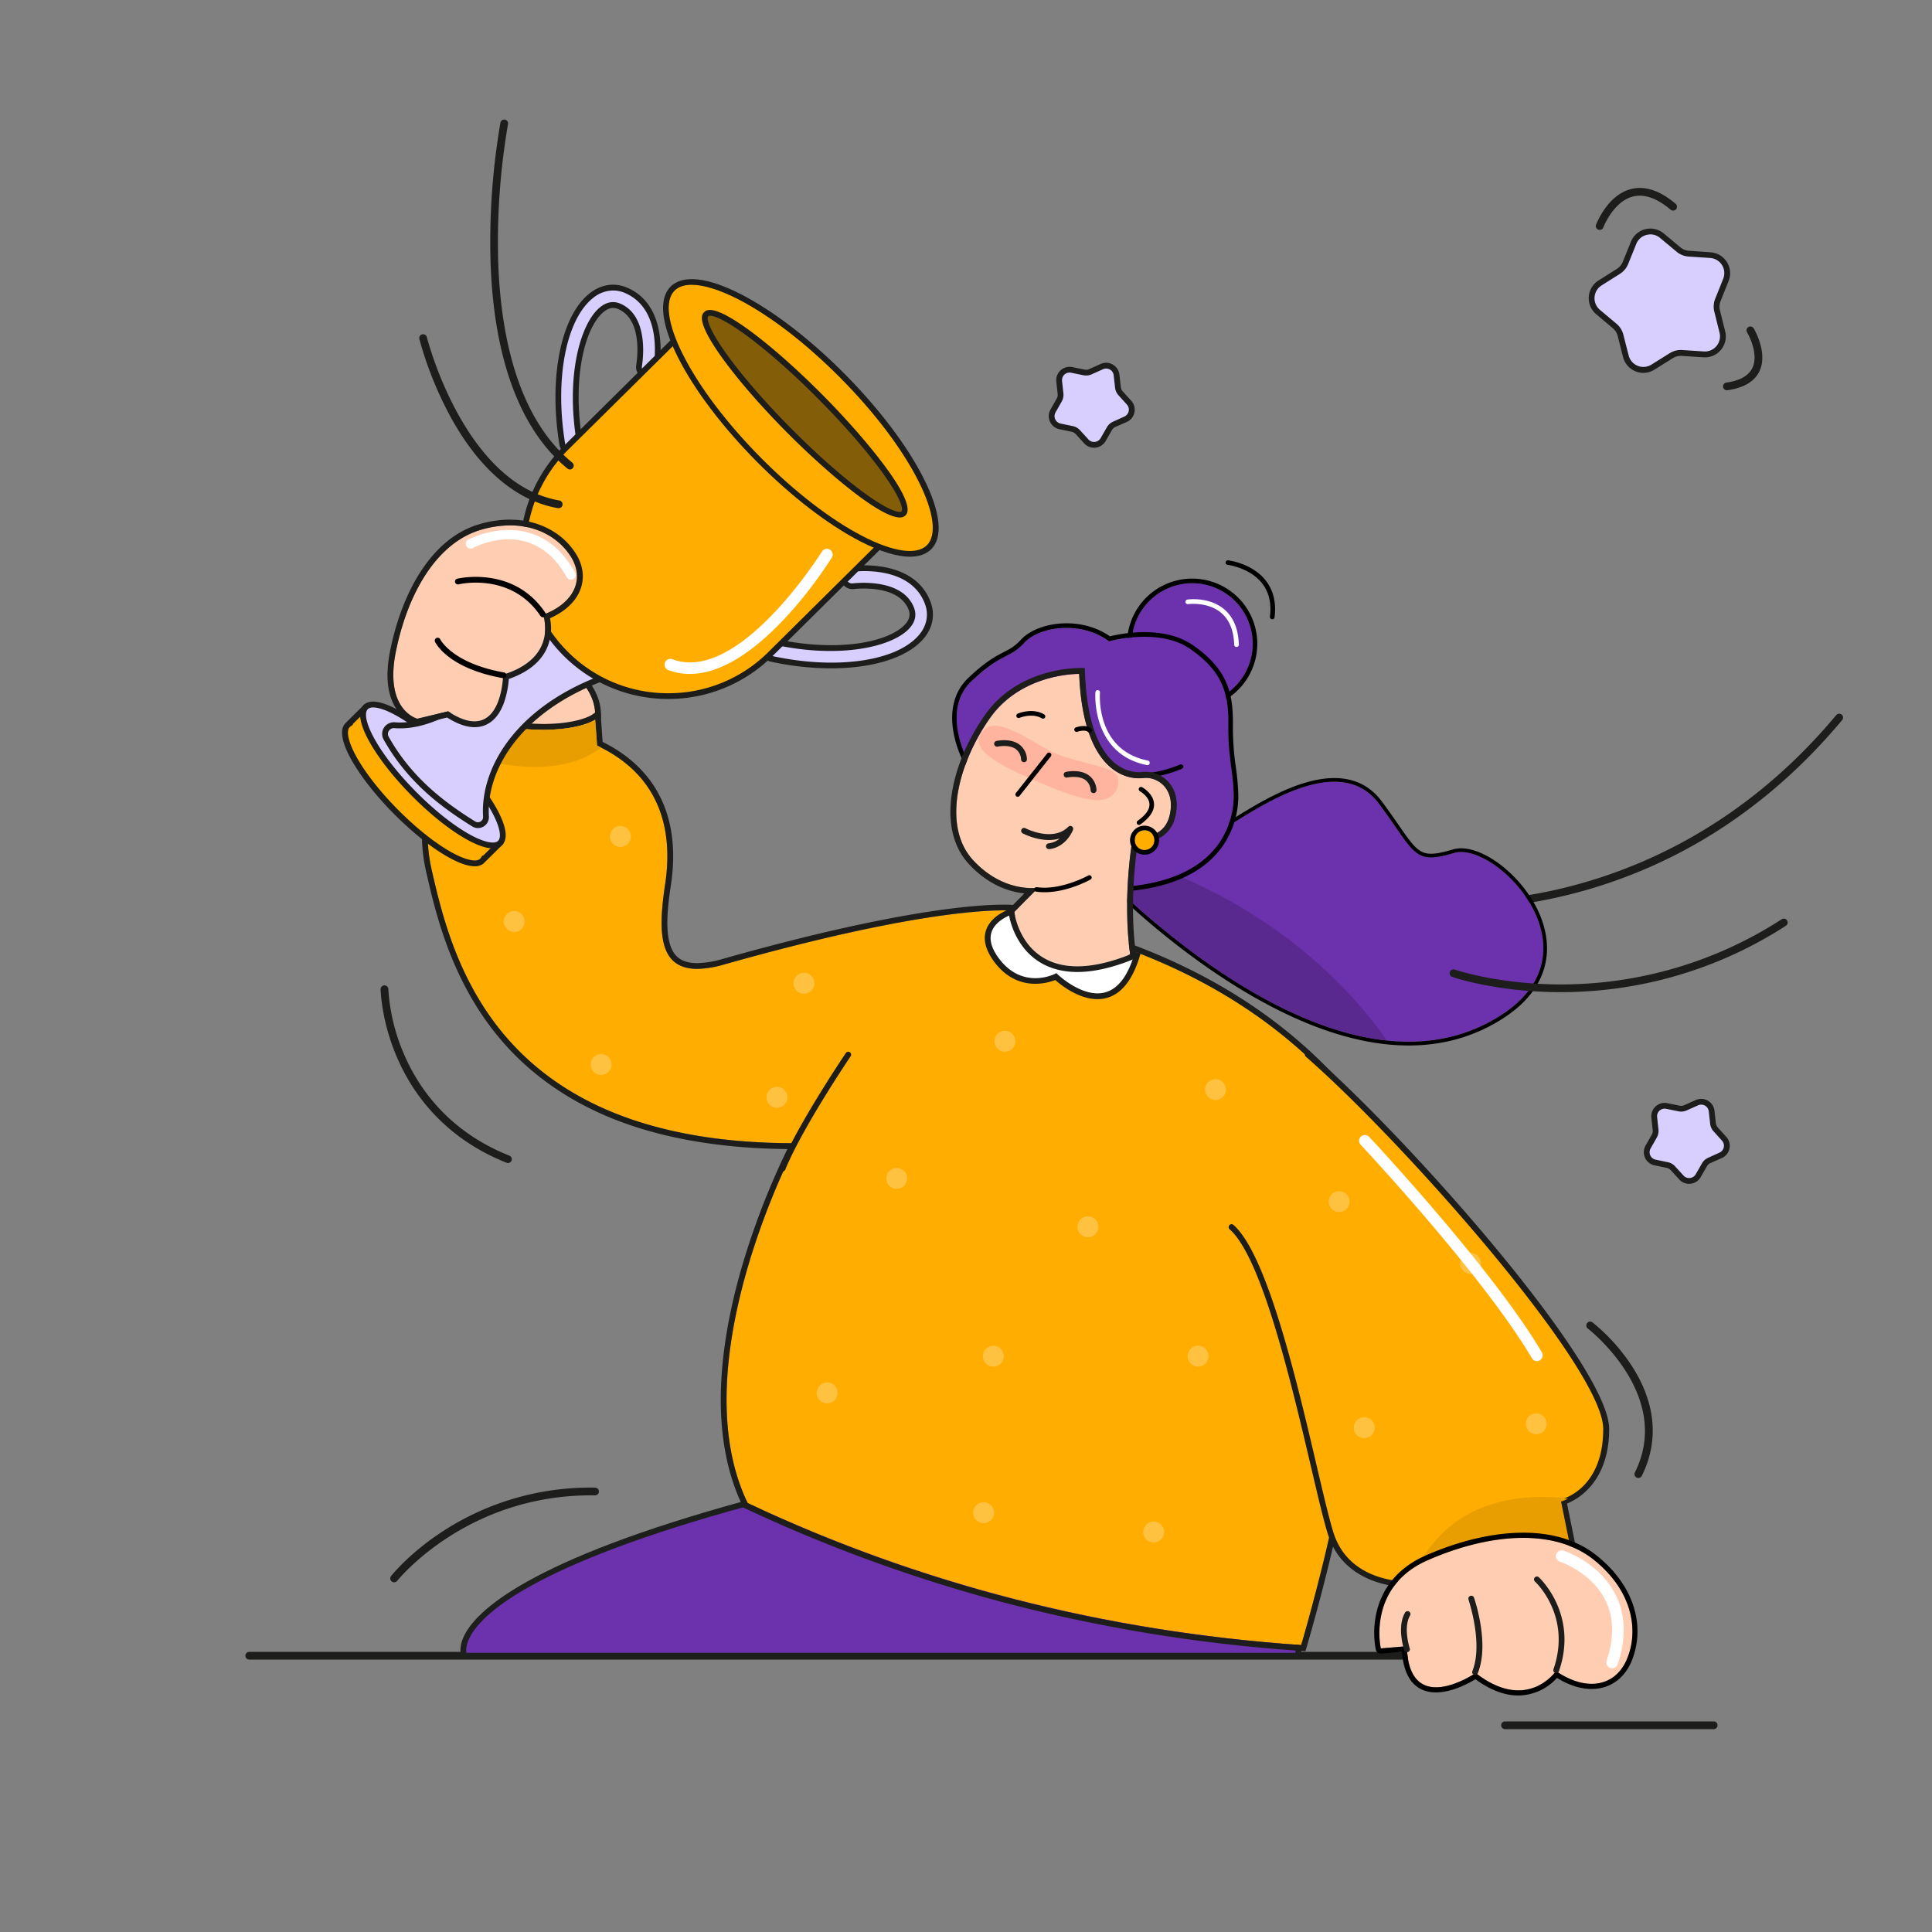 <svg xmlns="http://www.w3.org/2000/svg" viewBox="0 0 1000 1000"><rect x="0" y="0" width="1000" height="1000" fill="#808080" stroke="none"/><defs><style>.cls-1{fill:#1d1d1b;}.cls-2{fill:#ffcdb2;}.cls-3{fill:#6c32ad;}.cls-4{fill:#1d1f1c;}.cls-5{fill:#ffad00;}.cls-6{fill:#e89d00;}.cls-7{fill:#59298f;}.cls-8{fill:#fff;}.cls-9{fill:#ffb49f;}.cls-10{fill:#ffc140;}.cls-11{fill:#d9cfff;}.cls-12{fill:#1d1e1b;}.cls-13{fill:#835d07;}</style></defs><g id="cup"><g id="line"><path class="cls-1" d="M833,859H129a2,2,0,0,1,0-4H833a2,2,0,0,1,0,4Z"/><path class="cls-1" d="M887,895H779a2,2,0,0,1,0-4H887a2,2,0,0,1,0,4Z"/></g><g id="woman"><path class="cls-1" d="M748.82,470.84c-20.48,0-33.31-2.49-33.51-2.53a2,2,0,1,1,.78-3.92c.33.07,33.95,6.55,79.45-1.84,41.93-7.73,102.85-30.05,154.94-92.47a2,2,0,0,1,3.07,2.56c-23.35,28-50.41,50.44-80.4,66.73a259.65,259.65,0,0,1-77.06,27.15A263.42,263.42,0,0,1,748.82,470.84Z"/><path class="cls-2" d="M299,351s10,8,9,21-45,6-45,6Z"/><path class="cls-1" d="M299,351s10,8,9,21c-.48,6.26-10.93,7.88-21.64,7.88A171.38,171.38,0,0,1,263,378l36-27m.06-3.79-1.86,1.39-36,27-5.67,4.25,7,1.11a172.06,172.06,0,0,0,23.83,1.92c5.89,0,23.81,0,24.63-10.65,1.11-14.42-9.66-23.21-10.12-23.57l-1.81-1.45Z"/><path class="cls-3" d="M240.26,857S223.81,822.51,387,778l285.5,72.5-.68,6.5Z"/><path class="cls-4" d="M673.17,858.5H239.31l-.41-.85c-.08-.17-1.86-4,1.12-10.56,6-13.05,33-39.55,146.59-70.54l.38-.1.38.1,286.76,72.82Zm-431.78-3H670.47l.4-3.87L387,779.55c-112.09,30.62-138.5,56.24-144.26,68.79C241.13,851.87,241.19,854.3,241.39,855.5Z"/><path class="cls-5" d="M246.34,373.58l-1.42,17.36s-32,13.82-21.35,59.91,33.62,141.5,188.86,140.86c0,0-60.49,113.46-25.43,186.29q133.77,62.76,286.5,73.5s24.8-83.94,25-124,43.63-8,47.08-37.57S724.5,543.5,584.5,491.5c0,0-31.72,23.34-59-20,0,0-35-5-150.71,27.71-33.57,9.49-35-12.11-30.51-41.55s-3.56-56.82-35.23-71.74l-.95-13.44S292.8,383.56,246.34,373.58Z"/><path class="cls-1" d="M308.1,372.48l.95,13.44c31.67,14.92,39.7,42.3,35.23,71.74-3.74,24.66-3.37,43.82,16.58,43.82a51.81,51.81,0,0,0,13.93-2.27c88.63-25,129.9-28,144.37-28a52,52,0,0,1,6.34.27c13.13,20.87,27.29,26.28,38.45,26.28a37.67,37.67,0,0,0,20.55-6.28c140,52,164.53,168.91,161.08,198.43s-46.88-2.49-47.08,37.57-25,124-25,124Q520.67,841,387,778c-35.06-72.83,25.43-186.29,25.43-186.29h-1.55c-153.83,0-176.74-94.93-187.31-140.86-10.61-46.09,21.35-59.91,21.35-59.91l1.42-17.36c14.43,3.1,25.84,4.17,34.73,4.17,19.75,0,27-5.27,27-5.27m2.61-5.6L306.36,370c-.25.17-7.3,4.72-25.29,4.72a165.15,165.15,0,0,1-34.1-4.1l-3.34-.72-.28,3.41L242.07,389a44.73,44.73,0,0,0-14.24,12.83c-6.44,8.91-12.92,24.77-7.19,49.67,5,21.89,13.48,58.54,40.63,89C276,557.07,294.81,570,317.09,579c25.24,10.14,55.67,15.43,90.47,15.75a392.3,392.3,0,0,0-23.88,62c-6.3,22-9.83,42.63-10.5,61.34-.83,23.58,2.91,44.19,11.12,61.24l.46,1,1,.46a793.5,793.5,0,0,0,139,50A823.49,823.49,0,0,0,673.3,854.49l2.4.17.68-2.31c1-3.44,24.92-84.8,25.12-124.84.09-18.75,9.81-19.26,22.12-19.9,10.27-.54,23.06-1.2,24.94-17.33,1.82-15.61-3.9-53.17-27.14-92.66A235.58,235.58,0,0,0,671.16,538c-24.08-20.57-52.89-37.17-85.62-49.32l-1.51-.57-1.31,1a34.92,34.92,0,0,1-18.77,5.7c-13.44,0-25.52-8.37-35.91-24.88l-.74-1.17-1.38-.2a53.75,53.75,0,0,0-6.76-.3c-13.77,0-55.47,2.73-145.19,28.1a49.77,49.77,0,0,1-13.11,2.15c-5.11,0-8.77-1.38-11.2-4.2-5.92-6.88-4.54-22.15-2.41-36.17,5.23-34.47-7-60.07-35.33-74.14l-.83-11.71-.38-5.38Z"/><path class="cls-6" d="M311.28,387c-.73-.37-1.47-.75-2.23-1.1l-.95-13.44s-15.3,11.08-61.76,1.1l-1.42,17.36s-.5.21-1.35.68C262.36,397.22,291.1,401.86,311.28,387Z"/><path class="cls-5" d="M676.89,545.84c52.6,45.85,154.42,161.88,154.43,193.78s-22.05,37.66-22.05,37.66L814.08,801,737,835l-6.67-14.9s-32.85,1.66-41.61-26.56-28.34-138.17-51.27-158.4"/><path class="cls-1" d="M737,836.51a1.51,1.51,0,0,1-1.37-.88l-6.26-14c-5.79,0-34-1.53-42.09-27.64-2.25-7.26-5.25-20-8.73-34.86-10.11-43-25.38-108.11-42.09-122.86a1.5,1.5,0,1,1,2-2.25c17.43,15.38,32.84,81,43,124.43,3.46,14.75,6.46,27.5,8.68,34.65,8.31,26.76,38.82,25.58,40.11,25.52a1.49,1.49,0,0,1,1.44.88L737.74,833l74.63-32.94-4.57-22.52a1.5,1.5,0,0,1,1.09-1.75c.85-.23,21-5.94,20.93-36.21,0-31.42-103.24-148.48-153.92-192.65a1.5,1.5,0,0,1,2-2.26c52.35,45.63,154.94,162.15,155,194.91,0,28-16.86,36.7-21.82,38.64l4.55,22.43a1.5,1.5,0,0,1-.86,1.67l-77.1,34A1.62,1.62,0,0,1,737,836.51Z"/><path class="cls-6" d="M808,777.2a19.77,19.77,0,0,0,3.55-1.47c-19.23-2.49-63.28-2.7-81.09,42.88.78,0,1.23,0,1.23,0l6.44,14.4,74.52-32.89Z"/><path class="cls-2" d="M714.72,853.18s-7.31-31.82,24.36-45.68,65.33-16.83,86.11,0S848,845.11,842,859s-20.79,16.83-36.62,5.94c0,0-14.85,21.77-41.57,1,0,0-34.65,23.75-35.64-13.86Z"/><path d="M788.37,796c14.12,0,26.93,3.52,36.82,11.53C846,824.33,848,845.11,842,859c-3.5,8.16-10.09,12.55-18.15,12.55-5.62,0-12-2.14-18.47-6.61,0,0-6.81,10-19.49,10-6.06,0-13.45-2.28-22.08-9,0,0-10.8,7.4-20.5,7.4-7.69,0-14.7-4.64-15.14-21.26l-13.47,1.14s-7.31-31.82,24.36-45.68c16.6-7.26,33.74-11.53,49.29-11.53m0-2.68c-15.36,0-32.78,4.07-50.36,11.76-17.39,7.61-23.52,20.47-25.6,29.91a47,47,0,0,0-.3,18.82,2.67,2.67,0,0,0,2.61,2.07h.22l10.72-.9c1.32,17.29,10.22,21,17.67,21,8.19,0,16.83-4.67,20.37-6.82,7.62,5.58,15.09,8.41,22.21,8.41a27.25,27.25,0,0,0,20-9.1c6.07,3.76,12.23,5.73,17.92,5.73,9.24,0,16.75-5.16,20.61-14.17a41,41,0,0,0,1.74-26.34c-2.72-10.45-9.41-20.21-19.34-28.26s-22.9-12.13-38.51-12.13Z"/><path class="cls-3" d="M612.54,409.55s9.43,26.53,27.06,15.62,55.13-34.62,74.09-9.2,17.54,32,38.93,25.55,76.84,50.42,24.07,84.09C690.21,580.81,568,449.72,568,449.72l13-19.55Z"/><path d="M777,450.3c20.42,16.55,36.78,51.65-.3,75.31-57.21,36.52-130.06-8.49-172.82-43.15A386,386,0,0,1,568,449.72l13-19.55,31.54-20.62s3.4,9.55,9.92,14.83c4.35,3.53,10.09,5.16,17.14.79,16.15-10,49-30.75,69-14.57a29.54,29.54,0,0,1,5.11,5.37c9.71,13,14.08,21.1,18.9,25,4.59,3.72,9.6,3.67,20,.54,6.36-1.91,15.73,1.78,24.37,8.78m1.21-1.49c-9.57-7.76-19.33-11.17-26.13-9.13-10.08,3-14.35,3-18.27-.2-2.85-2.31-5.74-6.49-9.75-12.28-2.46-3.56-5.26-7.59-8.82-12.37a31.94,31.94,0,0,0-5.44-5.72c-9-7.33-21.57-8.35-37.23-3-12.77,4.33-25.13,12-33.3,17.05l-.67.42c-5.39,3.33-10.27,3.12-14.92-.65-6-4.89-9.28-13.9-9.32-14a2,2,0,0,0-.6-.85,1.77,1.77,0,0,0-.59-.32,1.94,1.94,0,0,0-1.67.21L580,428.57a1.89,1.89,0,0,0-.55.54l-13,19.55a1.93,1.93,0,0,0,.19,2.37A393.9,393.9,0,0,0,602.66,484c19.51,15.81,49.5,37.07,81.56,48.57,36.19,13,67.65,11.21,93.5-5.3,7.47-4.76,13.22-10.25,17.07-16.31a37,37,0,0,0,5.88-18c.45-8-1.71-16.6-6.24-24.83a67.36,67.36,0,0,0-16.23-19.3Z"/><path class="cls-7" d="M717.94,538.57c-53-74.66-132.91-94-132.91-94a34.69,34.69,0,0,0-10.56,11.75C594.29,475.74,656.53,532.15,717.94,538.57Z"/><circle class="cls-3" cx="617.07" cy="333.21" r="31.33"/><path d="M631.07,305.18a31.33,31.33,0,1,1-17.25-3.13,31.29,31.29,0,0,1,17.25,3.13m1.07-2.13a33.71,33.71,0,1,0,18.45,26.67,33.72,33.72,0,0,0-18.45-26.67Z"/><path class="cls-3" d="M500.68,393.16s-13.65-25.41,2-40.4,19.79-11.61,27.5-20.05S559.49,321.07,574,332c0,0,25.95-7.48,42.44,4.17s19.55,22.78,19.33,39,2.56,24.55,2.79,36-4.35,41.54-50.95,47.32S500.68,393.16,500.68,393.16Z"/><path d="M612.49,333.79a30.91,30.91,0,0,1,3.93,2.35c16.48,11.64,19.55,22.78,19.33,39s2.56,24.55,2.79,36-4.35,41.54-50.95,47.32c-10.36,1.29-20.42-1.23-29.79-5.92-32.75-16.41-57.12-59.39-57.12-59.39s-13.65-25.41,2-40.4,19.79-11.61,27.5-20.05c6.87-7.51,24.77-10.88,38.85-3.83a31.92,31.92,0,0,1,5,3.09s22.14-6.38,38.51,1.82m1.06-2.12c-15-7.54-34.21-3.51-39.08-2.29a35.33,35.33,0,0,0-4.41-2.62c-15.24-7.63-34.18-3.83-41.66,4.35-3.15,3.44-5.54,4.68-8.85,6.4-4.29,2.22-9.63,5-18.54,13.53-7,6.71-9.59,16.37-7.54,27.95a56,56,0,0,0,5.12,15.29l0,.05a202.43,202.43,0,0,0,16.48,23.85c9.44,11.86,24.33,27.82,41.63,36.49,10.65,5.33,21.13,7.41,31.15,6.16,20.78-2.58,35.81-10.16,44.68-22.52a45.43,45.43,0,0,0,8.36-27.21,122.65,122.65,0,0,0-1.26-13.91,142.05,142.05,0,0,1-1.53-22c.22-16.71-3-28.78-20.34-41a32.51,32.51,0,0,0-4.24-2.53Z"/><path d="M580.39,400.86l.1.05c13,5.12,30.54-2.69,31.28-3a1.19,1.19,0,0,0-1-2.17c-.17.08-17.35,7.73-29.43,3a1.19,1.19,0,0,0-1,2.16Z"/><path class="cls-8" d="M523.32,471.9s-20.82,6.6-7.82,24.6,31,9,31,9,30,29,42-11Z"/><path class="cls-1" d="M568.05,517.16c-9.93,0-19.2-7.54-21.85-9.9-4.07,1.61-20.09,6.5-31.92-9.88-4.16-5.77-5.48-11.11-3.92-15.85,2.59-7.84,12.1-10.93,12.5-11.06l.48-.15,67,23.23-.41,1.38c-3.7,12.34-9.52,19.62-17.29,21.65A18.24,18.24,0,0,1,568.05,517.16Zm-21.27-13.47.76.73c.13.12,12.88,12.27,24.36,9.26,6.41-1.68,11.36-7.81,14.74-18.24l-63.32-21.95c-1.77.67-8.3,3.47-10.11,9-1.24,3.78-.06,8.2,3.51,13.14,12.07,16.72,28.42,8.88,29.11,8.54Z"/><path class="cls-8" d="M584.68,393a35.46,35.46,0,0,0,9,3,1.17,1.17,0,0,0,1.39-.93,1.19,1.19,0,0,0-.93-1.4c-26.88-5.37-24.89-34-24.8-35.19a1.18,1.18,0,1,0-2.36-.19C566.93,358.53,565.18,383.18,584.68,393Z"/><path d="M658,320.4a1.27,1.27,0,0,0,.39.12,1.18,1.18,0,0,0,1.32-1c.94-7.59-.6-14-4.58-19.06-7-8.89-18.93-10.36-19.44-10.42a1.18,1.18,0,0,0-1.31,1,1.19,1.19,0,0,0,1,1.32c.11,0,11.48,1.43,17.86,9.55,3.56,4.53,4.93,10.35,4.07,17.27A1.19,1.19,0,0,0,658,320.4Z"/><path class="cls-8" d="M639.49,334.74a1.18,1.18,0,0,0,1.72-1.1c-.24-8.1-2.8-14.26-7.6-18.3-7.78-6.54-18.52-5.09-19-5a1.2,1.2,0,0,0-1,1.35,1.18,1.18,0,0,0,1.34,1c.1,0,10.17-1.35,17.12,4.51,4.26,3.59,6.52,9.15,6.75,16.55A1.16,1.16,0,0,0,639.49,334.74Z"/><path class="cls-2" d="M537.47,459.43,525,472s5,44,60,22c0,0-4.41-25.27,1.39-61.2,0,0,15.6,3.15,19-10.56s-5.94-20.38-13.5-19.59c0,0-30.86,6.08-33.28-53.81,0,0-29.66-.72-46.29,23s-24.71,56-8.58,73.43S537.47,459.43,537.47,459.43Z"/><path class="cls-1" d="M558.27,348.84h.29c2,49.78,23.68,54,30.93,54a13.68,13.68,0,0,0,2.35-.17c.4,0,.81-.06,1.21-.06,7.29,0,15.46,6.67,12.29,19.65-2.29,9.4-10.34,10.88-15.18,10.88a20.58,20.58,0,0,1-3.77-.32C580.59,468.73,585,494,585,494c-11,4.4-20,6.16-27.36,6.16C528.2,500.16,525,472,525,472l12.47-12.57a21.92,21.92,0,0,1-3.48.23c-5.94,0-18.52-1.72-30.3-14.42-16.13-17.42-8-49.76,8.58-73.44,15.66-22.31,42.9-23,46-23m0-3c-3.22,0-31.92.68-48.45,24.24-8.92,12.7-15,27-17.08,40.32-2.42,15.33.61,28.08,8.75,36.87,10.41,11.24,21.44,14.45,28.74,15.2l-7.36,7.42-1,1,.16,1.43a39.92,39.92,0,0,0,5.73,15.35c4.49,7.06,13.32,15.47,29.89,15.47,8.32,0,17.9-2.14,28.47-6.37l2.26-.91-.41-2.4c-.05-.24-4-23.93,1-57.39.39,0,.8,0,1.24,0,9.46,0,16.05-4.8,18.09-13.17,2.11-8.65-.36-14.19-2.82-17.31a15.86,15.86,0,0,0-12.38-6.05c-.5,0-1,0-1.52.07l-.13,0-.14,0h0a11.09,11.09,0,0,1-1.77.12c-3.2,0-9.44-.95-15.2-7.33-7.62-8.42-11.9-23.15-12.73-43.77l-.12-2.8-2.81-.07Z"/><path d="M536,461.41a1.09,1.09,0,0,0,.36.12c13.23,1.9,27.42-5.91,28-6.25a1.19,1.19,0,1,0-1.16-2.07c-.14.08-14.09,7.75-26.52,6a1.18,1.18,0,0,0-.7,2.23Z"/><path d="M589,426.86a1.19,1.19,0,0,0,1.22-.09c4.92-3.48,7.31-7.1,7.1-10.76-.3-5.27-5.91-8.41-6.15-8.54a1.18,1.18,0,0,0-1.62.47,1.2,1.2,0,0,0,.47,1.61c.08.05,4.71,2.66,4.93,6.6.15,2.79-1.9,5.71-6.1,8.68a1.18,1.18,0,0,0,.15,2Z"/><path class="cls-9" d="M540.69,387.17c13.85,8.29,36.22,8.63,37.85,15.14s-3.44,12.77-12.14,11.77-16.64-4-32.63-10.92-31.14-14.89-26.26-23S520.33,375,540.69,387.17Z"/><path d="M526.71,371.55a1.14,1.14,0,0,0,1,0h0c.07,0,6.57-2.72,11.54.27a1.2,1.2,0,0,0,1.63-.41,1.19,1.19,0,0,0-.41-1.63c-6-3.59-13.37-.55-13.68-.42a1.18,1.18,0,0,0-.63,1.56A1.12,1.12,0,0,0,526.71,371.55Z"/><path d="M526.27,412.28a1.2,1.2,0,0,0,1.46-.33l16.18-20.47A1.19,1.19,0,0,0,542,390l-16.17,20.47a1.19,1.19,0,0,0,.19,1.67Z"/><circle class="cls-5" cx="592.42" cy="434.89" r="5.13"/><path d="M594.72,430.3a5.12,5.12,0,1,1-2.83-.52,5.13,5.13,0,0,1,2.83.52m1.06-2.13a7.51,7.51,0,1,0,4.11,5.94,7.47,7.47,0,0,0-4.11-5.94Z"/><path d="M556.71,378.71a1.15,1.15,0,0,0,.93.05h0c1.05-.37,4.32-1.16,5.57.15a1.19,1.19,0,0,0,1.71-1.66c-2.54-2.62-7.53-.93-8.09-.72a1.19,1.19,0,0,0-.12,2.18Z"/><path class="cls-1" d="M543,439.5a1.5,1.5,0,0,1-.19-3,11,11,0,0,0,5.75-2.52c-8.88,2.77-18.75-2.39-19.27-2.67a1.5,1.5,0,0,1,1.42-2.64c.14.07,14.13,7.36,22.23-.74a1.5,1.5,0,0,1,2.46,1.59c-.13.36-3.42,8.86-12.21,10Z"/><path class="cls-1" d="M530,394.5a1.49,1.49,0,0,1-1.49-1.36,7.05,7.05,0,0,0-2.72-5.41c-3.54-2.57-9.4-1.28-9.46-1.27a1.5,1.5,0,0,1-.67-2.92c.3-.07,7.22-1.62,11.88,1.76a9.92,9.92,0,0,1,4,7.56,1.49,1.49,0,0,1-1.35,1.63Z"/><path class="cls-1" d="M566,410.5a1.49,1.49,0,0,1-1.49-1.36,7.05,7.05,0,0,0-2.72-5.41c-3.54-2.57-9.4-1.28-9.46-1.27a1.5,1.5,0,0,1-.67-2.92c.3-.07,7.22-1.62,11.88,1.76a9.92,9.92,0,0,1,4,7.56,1.49,1.49,0,0,1-1.35,1.63Z"/><path class="cls-1" d="M805.5,866a1.67,1.67,0,0,1-.49-.08,1.51,1.51,0,0,1-.93-1.91c9.57-27.74-9.39-45.22-9.58-45.39a1.5,1.5,0,1,1,2-2.24c.21.19,20.62,19,10.42,48.61A1.51,1.51,0,0,1,805.5,866Z"/><path class="cls-1" d="M763.5,867a1.4,1.4,0,0,1-.56-.11,1.5,1.5,0,0,1-.83-1.95c5.72-14.29-2-36.72-2-37a1.5,1.5,0,0,1,2.84-1c.33,1,8.11,23.7,2,39A1.5,1.5,0,0,1,763.5,867Z"/><path class="cls-1" d="M728.26,855.15a1.49,1.49,0,0,1-1.42-1c-.16-.48-3.93-11.88.36-19.37a1.5,1.5,0,1,1,2.6,1.48c-3.62,6.35-.15,16.83-.12,16.93a1.51,1.51,0,0,1-.94,1.91A1.59,1.59,0,0,1,728.26,855.15Z"/><circle class="cls-10" cx="321.13" cy="432.96" r="5.43"/><circle class="cls-10" cx="266.13" cy="476.96" r="5.43"/><circle class="cls-10" cx="311.13" cy="550.96" r="5.43"/><circle class="cls-10" cx="416.13" cy="508.96" r="5.43"/><circle class="cls-10" cx="402.13" cy="567.96" r="5.43"/><circle class="cls-10" cx="520.13" cy="538.96" r="5.43"/><circle class="cls-10" cx="464.13" cy="609.96" r="5.43"/><circle class="cls-10" cx="563.13" cy="634.96" r="5.43"/><circle class="cls-10" cx="428.13" cy="720.96" r="5.43"/><circle class="cls-10" cx="514.13" cy="701.96" r="5.43"/><circle class="cls-10" cx="597.13" cy="792.96" r="5.43"/><circle class="cls-10" cx="509.13" cy="782.96" r="5.43"/><circle class="cls-10" cx="620.13" cy="701.96" r="5.43"/><circle class="cls-10" cx="629.13" cy="563.96" r="5.43"/><circle class="cls-10" cx="761.13" cy="653.96" r="5.43"/><circle class="cls-10" cx="693.13" cy="621.96" r="5.43"/><circle class="cls-10" cx="706.13" cy="738.96" r="5.43"/><circle class="cls-10" cx="795.13" cy="736.96" r="5.43"/><path class="cls-8" d="M834.5,863.5a3.19,3.19,0,0,1-1-.15,3,3,0,0,1-1.9-3.8c4-12,3.74-22.55-.75-31.46-7.26-14.38-23.17-19.68-23.33-19.74a3,3,0,1,1,1.86-5.7c.75.24,18.45,6.15,26.82,22.74,5.24,10.38,5.61,22.51,1.1,36.06A3,3,0,0,1,834.5,863.5Z"/><path class="cls-1" d="M405.08,606.33a1.65,1.65,0,0,1-.57-.11,1.51,1.51,0,0,1-.82-2c9-22,33.82-58.73,34.07-59.1a1.5,1.5,0,1,1,2.48,1.68c-.25.37-24.86,36.79-33.77,58.56A1.5,1.5,0,0,1,405.08,606.33Z"/><path class="cls-8" d="M795.5,704.5a3,3,0,0,1-2.58-1.47c-25.53-43.21-88-109.81-88.61-110.48a3,3,0,1,1,4.38-4.1c.63.67,63.52,67.74,89.39,111.52a3,3,0,0,1-1.05,4.11A2.94,2.94,0,0,1,795.5,704.5Z"/><path class="cls-1" d="M808,513.53l-2.66,0c-31.89-.41-52.81-7.59-53.68-7.9a2,2,0,0,1,1.32-3.78c.21.08,21.29,7.31,52.57,7.68a210.25,210.25,0,0,0,116.68-33.74,2,2,0,0,1,2.17,3.36A214.16,214.16,0,0,1,808,513.53Z"/><path class="cls-1" d="M263,602a1.91,1.91,0,0,1-.74-.14c-33.18-13.17-49.16-36.88-56.72-54.44-8.19-19-8.53-34.73-8.54-35.39a2,2,0,0,1,2-2h0a2,2,0,0,1,2,2,100,100,0,0,0,8.28,34c7.27,16.82,22.62,39.53,54.46,52.16A2,2,0,0,1,263,602Z"/><path class="cls-1" d="M848,765a2,2,0,0,1-1.79-2.89c20-40-24-74.18-24.42-74.52a2,2,0,0,1,2.42-3.18,97.21,97.21,0,0,1,20.85,23.27c12,18.94,13.65,38.38,4.73,56.21A2,2,0,0,1,848,765Z"/><path class="cls-1" d="M204,819a2,2,0,0,1-1.23-.43,2,2,0,0,1-.35-2.8c.38-.48,9.41-11.9,27-23.32A139.78,139.78,0,0,1,308,770a2,2,0,0,1,0,4h0c-66.19-.94-102,43.78-102.4,44.23A2,2,0,0,1,204,819Z"/></g><g id="stars"><path class="cls-11" d="M562.28,228.48l-4.38-4.8A5.42,5.42,0,0,0,555,222l-6.37-1.33a5.43,5.43,0,0,1-3.6-8l3.22-5.65a5.45,5.45,0,0,0,.67-3.26l-.7-6.46a5.42,5.42,0,0,1,6.48-5.89l6.37,1.3a5.38,5.38,0,0,0,3.31-.36l5.93-2.66a5.42,5.42,0,0,1,7.61,4.34l.72,6.46a5.51,5.51,0,0,0,1.37,3l4.37,4.82a5.42,5.42,0,0,1-1.78,8.57l-5.92,2.69a5.42,5.42,0,0,0-2.47,2.24L571,227.53A5.42,5.42,0,0,1,562.28,228.48Z"/><path class="cls-12" d="M566.26,231.75a6.84,6.84,0,0,1-5.08-2.25l-4.39-4.81a3.9,3.9,0,0,0-2.09-1.19l-6.36-1.34a6.92,6.92,0,0,1-4.6-10.19l3.21-5.65a3.89,3.89,0,0,0,.49-2.36l-.7-6.46A6.92,6.92,0,0,1,555,190l6.37,1.3a3.88,3.88,0,0,0,2.4-.26l5.93-2.66a6.92,6.92,0,0,1,9.71,5.54l.72,6.47a4,4,0,0,0,1,2.19l4.37,4.82a6.93,6.93,0,0,1-2.27,11L577.31,221a3.91,3.91,0,0,0-1.79,1.62l-3.23,5.64a6.87,6.87,0,0,1-5.25,3.44A6.79,6.79,0,0,1,566.26,231.75Zm-2.87-4.28a3.93,3.93,0,0,0,6.3-.69l3.23-5.64a6.88,6.88,0,0,1,3.15-2.86l5.92-2.69a3.91,3.91,0,0,0,1.28-6.2l-4.36-4.82a6.92,6.92,0,0,1-1.75-3.87l-.72-6.46a3.92,3.92,0,0,0-5.5-3.14L565,193.76a6.91,6.91,0,0,1-4.23.46l-6.37-1.3a3.91,3.91,0,0,0-4.68,4.25l.69,6.47a6.87,6.87,0,0,1-.86,4.16l-3.21,5.66a3.92,3.92,0,0,0,2.6,5.77l6.37,1.33a6.89,6.89,0,0,1,3.69,2.11Z"/><path class="cls-11" d="M870.28,609.48l-4.38-4.8A5.42,5.42,0,0,0,863,603l-6.37-1.33a5.43,5.43,0,0,1-3.6-8l3.22-5.65a5.45,5.45,0,0,0,.67-3.26l-.7-6.46a5.42,5.42,0,0,1,6.48-5.89l6.37,1.3a5.38,5.38,0,0,0,3.31-.36l5.93-2.66a5.42,5.42,0,0,1,7.61,4.34l.72,6.46a5.51,5.51,0,0,0,1.37,3l4.37,4.82a5.42,5.42,0,0,1-1.78,8.57l-5.92,2.69a5.42,5.42,0,0,0-2.47,2.24L879,608.53A5.42,5.42,0,0,1,870.28,609.48Z"/><path class="cls-12" d="M874.26,612.75a6.84,6.84,0,0,1-5.08-2.25l-4.39-4.81a3.9,3.9,0,0,0-2.09-1.19l-6.36-1.34a6.92,6.92,0,0,1-4.6-10.19l3.21-5.65a3.89,3.89,0,0,0,.49-2.36l-.7-6.46A6.92,6.92,0,0,1,863,571l6.37,1.3a3.88,3.88,0,0,0,2.4-.26l5.93-2.66a6.92,6.92,0,0,1,9.71,5.54l.72,6.47a4,4,0,0,0,1,2.19l4.37,4.82a6.93,6.93,0,0,1-2.27,11L885.31,602a3.91,3.91,0,0,0-1.79,1.62l-3.23,5.64a6.87,6.87,0,0,1-5.25,3.44A6.79,6.79,0,0,1,874.26,612.75Zm-2.87-4.28a3.82,3.82,0,0,0,3.32,1.25,3.86,3.86,0,0,0,3-1.94l3.23-5.64a6.88,6.88,0,0,1,3.15-2.86l5.92-2.69a3.91,3.91,0,0,0,1.28-6.2l-4.36-4.82a6.92,6.92,0,0,1-1.75-3.87l-.72-6.46a3.92,3.92,0,0,0-5.5-3.14L873,574.76a6.91,6.91,0,0,1-4.23.46l-6.37-1.3a3.91,3.91,0,0,0-4.68,4.25l.69,6.47a6.87,6.87,0,0,1-.86,4.16l-3.21,5.66a3.92,3.92,0,0,0,2.6,5.77l6.37,1.33a6.89,6.89,0,0,1,3.69,2.11Z"/><path class="cls-11" d="M881.8,183.45l-11.19-.74a9.38,9.38,0,0,0-5.56,1.39L855.54,190a9.34,9.34,0,0,1-14-5.63l-2.75-10.87a9.34,9.34,0,0,0-3-4.86l-8.58-7.21a9.34,9.34,0,0,1,1-15.05l9.49-6a9.32,9.32,0,0,0,3.68-4.4l4.2-10.39A9.34,9.34,0,0,1,860.19,122l8.61,7.17a9.4,9.4,0,0,0,5.32,2.14l11.19.79a9.33,9.33,0,0,1,8,12.78l-4.16,10.41a9.41,9.41,0,0,0-.39,5.72l2.71,10.88A9.34,9.34,0,0,1,881.8,183.45Z"/><path class="cls-12" d="M850.62,193a10.92,10.92,0,0,1-10.54-8.19l-2.75-10.87a7.78,7.78,0,0,0-2.56-4.08l-8.58-7.21a10.84,10.84,0,0,1,1.19-17.47l9.49-6a7.8,7.8,0,0,0,3.09-3.69l4.2-10.39a10.85,10.85,0,0,1,17-4.27l8.61,7.18a7.81,7.81,0,0,0,4.47,1.79l11.18.79a10.85,10.85,0,0,1,9.31,14.84l-4.16,10.41a7.73,7.73,0,0,0-.33,4.8l2.71,10.88a10.84,10.84,0,0,1-11.24,13.43l-11.19-.74a7.87,7.87,0,0,0-4.67,1.18l-9.5,5.93A10.79,10.79,0,0,1,850.62,193Zm3.62-71.66a8.11,8.11,0,0,0-1.94.24,7.73,7.73,0,0,0-5.36,4.66l-4.2,10.39a10.79,10.79,0,0,1-4.27,5.11l-9.49,6a7.84,7.84,0,0,0-.86,12.64l8.58,7.2a10.79,10.79,0,0,1,3.54,5.64L843,184a7.85,7.85,0,0,0,11.76,4.73l9.51-5.94a10.78,10.78,0,0,1,6.45-1.62l11.19.74a7.83,7.83,0,0,0,8.12-9.72l-2.7-10.87a10.74,10.74,0,0,1,.45-6.65l4.16-10.41a7.85,7.85,0,0,0-6.73-10.73L874,132.79a10.76,10.76,0,0,1-6.18-2.49l-8.61-7.17A7.75,7.75,0,0,0,854.24,121.31Z"/><path class="cls-1" d="M828,119a1.93,1.93,0,0,1-.7-.13,2,2,0,0,1-1.17-2.57c.23-.62,5.85-15.26,18-18.43,7.2-1.87,15,.68,23.16,7.6a2,2,0,1,1-2.58,3.06c-7.12-6-13.7-8.31-19.56-6.79-10.14,2.63-15.23,15.83-15.28,16A2,2,0,0,1,828,119Z"/><path class="cls-1" d="M894,202a2,2,0,0,1-.29-4c6.95-1,11.44-3.59,13.34-7.6,3.59-7.58-2.7-18.29-2.77-18.39a2,2,0,0,1,3.43-2.06c.31.51,7.46,12.63,3,22.15-2.51,5.3-8,8.62-16.38,9.86Z"/></g><g id="cup-2" data-name="cup"><path class="cls-11" d="M295.49,233.8a4.5,4.5,0,0,1-4.43-3.76c-5.66-34.12.6-65.86,15.23-77.17,5.55-4.3,12-5.18,18-2.48,21,9.34,15.52,39.18,15.28,40.44a4.5,4.5,0,0,1-8.84-1.7c.05-.27,4.38-24.08-10.1-30.52-3-1.35-5.94-.9-8.88,1.37-10,7.73-17.53,34.39-11.85,68.58a4.5,4.5,0,0,1-3.7,5.18A4.74,4.74,0,0,1,295.49,233.8Z"/><path class="cls-12" d="M295.49,235.3a6,6,0,0,1-5.91-5c-5.75-34.64.74-67,15.79-78.6,6-4.65,13-5.6,19.57-2.66,22.12,9.83,16.4,40.79,16.14,42.1a6,6,0,0,1-7,4.75,6,6,0,0,1-4.75-7c0-.22,4.12-22.93-9.24-28.87-2.52-1.12-4.85-.74-7.35,1.19-9.64,7.46-16.87,33.53-11.29,67.15a6,6,0,0,1-4.94,6.9A6.61,6.61,0,0,1,295.49,235.3Zm21.84-84.94a16.48,16.48,0,0,0-10.13,3.69c-14.21,11-20.24,42.14-14.66,75.74a3,3,0,0,0,3.45,2.47,3,3,0,0,0,2.47-3.45c-5.77-34.77,2.09-62,12.41-70,3.37-2.61,6.88-3.13,10.41-1.56,15.57,6.92,11,31.92,11,32.18a3,3,0,0,0,4.62,3.05,3,3,0,0,0,1.27-1.92c.23-1.22,5.54-29.92-14.42-38.79A15.63,15.63,0,0,0,317.33,150.36Z"/><path class="cls-11" d="M395.28,336.27a4.51,4.51,0,0,0,3.53,4.63c33.77,7.46,65.79,2.89,77.86-11.12,4.59-5.32,5.81-11.68,3.43-17.89-8.22-21.49-38.3-17.58-39.58-17.4a4.5,4.5,0,0,0,1.23,8.92c.28,0,24.29-3.1,29.95,11.7,1.19,3.1.58,6-1.84,8.79-8.24,9.56-35.26,15.69-69.11,8.21a4.51,4.51,0,0,0-5.37,3.42A6.55,6.55,0,0,0,395.28,336.27Z"/><path class="cls-12" d="M430.07,345.93a147.48,147.48,0,0,1-31.59-3.57,6,6,0,0,1-4.69-6.17,5.38,5.38,0,0,1,.13-1,6,6,0,0,1,7.15-4.57c33.28,7.35,59.69,1.5,67.65-7.73,2.06-2.39,2.56-4.7,1.58-7.28C465.07,302,442.18,304.86,442,304.89a6,6,0,0,1-6.75-5.12,5.9,5.9,0,0,1,1.15-4.44,6,6,0,0,1,4-2.32c1.32-.19,32.54-4.26,41.18,18.35,2.59,6.75,1.27,13.64-3.69,19.4C469.34,340.58,451.46,345.93,430.07,345.93Zm-30.3-12.43a2.94,2.94,0,0,0-1.61.48,3,3,0,0,0-1.31,1.88,2.63,2.63,0,0,0-.07.49h0a3,3,0,0,0,2.35,3.08c33.26,7.35,64.68,3,76.41-10.63,4.21-4.88,5.33-10.7,3.16-16.37C470.9,292,442,295.81,440.73,296a3,3,0,1,0,.82,5.94c.25,0,25.46-3.27,31.55,12.65,1.38,3.62.67,7.09-2.11,10.31-8.52,9.89-36.15,16.3-70.57,8.7A2.82,2.82,0,0,0,399.77,333.5Z"/><path class="cls-5" d="M258.45,436.73l-20-20.16a167.56,167.56,0,0,0-29.65-29.93l-20-20.16-8.43,8.35,0,0a4.22,4.22,0,0,0-.51.42c-5.43,5.38,5.74,25.47,25,44.87s39.19,30.76,44.62,25.38A4.15,4.15,0,0,0,250,445l0,.05Z"/><path class="cls-1" d="M245.66,448.38c-3.51,0-8.23-1.66-14-4.93-8.55-4.86-18.42-12.76-27.81-22.24s-17.19-19.42-22-28-6-15-3.53-18.33h0l0,0a4.31,4.31,0,0,1,.52-.6l.26-.24.21-.23,9.5-9.4,21,21.15a170.94,170.94,0,0,1,29.79,30.07l20.95,21.16L250,447.19l-.05,0A7.12,7.12,0,0,1,245.66,448.38Zm-63.1-73.55.19.19-1.41,1.07a3.88,3.88,0,0,0-.31.26c-2,2-.68,7.9,3.48,15.39,4.66,8.36,12.28,18.08,21.48,27.36s18.85,17,27.16,21.74c7.45,4.24,13.34,5.63,15.35,3.63a2.73,2.73,0,0,0,.27-.31l1-1.43.23.23,6.3-6.24-19-19.25a160.18,160.18,0,0,0-13.76-15.74,161.35,161.35,0,0,0-15.61-13.91l-.15-.13L188.86,368.6Z"/><ellipse class="cls-11" cx="224.13" cy="401.14" rx="13.84" ry="49.44" transform="translate(-217.41 273.88) rotate(-44.73)"/><path class="cls-12" d="M255,439.1c-3.51,0-8.23-1.66-14-4.93-8.54-4.86-18.42-12.76-27.8-22.23s-17.19-19.43-22-28c-5.14-9.25-6.18-15.81-3-19s9.74-2.07,18.94,3.16c8.54,4.86,18.42,12.75,27.81,22.23s17.19,19.43,22,28c5.14,9.24,6.17,15.8,3,19h0A6.77,6.77,0,0,1,255,439.1Zm-61.82-72.92a3.91,3.91,0,0,0-2.82.9c-2,2-.68,7.89,3.49,15.38,4.65,8.36,12.28,18.08,21.48,27.36s18.84,17,27.16,21.74c7.45,4.24,13.33,5.63,15.35,3.64h0c2-2,.67-7.89-3.5-15.39-4.65-8.35-12.27-18.07-21.47-27.36s-18.85-17-27.16-21.73C200.53,367.76,196.1,366.18,193.21,366.18Z"/><path class="cls-11" d="M245.22,426.47c-17.51-10.92-33.8-23.83-45.34-44.41a4.52,4.52,0,0,1,4.4-6.7c23.3,1.94,60.29-21.38,76.23-68.11l41.76,40.28c-50.59,14.92-72.37,48.22-70.72,75.16A4.14,4.14,0,0,1,245.22,426.47Z"/><path class="cls-12" d="M247.42,428.61a5.69,5.69,0,0,1-3-.86h0C228.72,418,211,405,198.57,382.8a5.93,5.93,0,0,1,.18-6.17,6.13,6.13,0,0,1,5.66-2.77c24.2,2,59.66-23.06,74.68-67.1l.76-2.23,45.32,43.71-2.48.73c-50.31,14.84-71.23,47.67-69.64,73.63a5.66,5.66,0,0,1-5.63,6ZM246,425.2a2.6,2.6,0,0,0,2.75,0,2.63,2.63,0,0,0,1.29-2.46c-1.64-26.71,19.2-60.3,69.33-75.94L281.15,310c-15.3,42.32-49.31,67-74.06,67-1,0-2,0-2.93-.12a3.08,3.08,0,0,0-2.88,1.4,2.94,2.94,0,0,0-.09,3.08c12.09,21.56,29.44,34.27,44.83,43.87Z"/><path class="cls-5" d="M276.81,195.43h150.3a0,0,0,0,1,0,0v92.29A75.15,75.15,0,0,1,352,362.87h0a75.15,75.15,0,0,1-75.15-75.15V195.43A0,0,0,0,1,276.81,195.43Z" transform="translate(302.59 -167.35) rotate(45.27)"/><path class="cls-1" d="M345.87,361.79a76.38,76.38,0,0,1-54.45-22.67h0a76.63,76.63,0,0,1,.51-108.39l66.63-66L466.44,273.63l-66.63,66A76.4,76.4,0,0,1,345.87,361.79ZM293.55,337a73.12,73.12,0,0,0,52,21.82h.36A73.16,73.16,0,0,0,397.7,337.5l64.5-63.89L358.54,169,294,232.86A73.73,73.73,0,0,0,293.55,337Z"/><ellipse class="cls-5" cx="414.48" cy="216.28" rx="30.65" ry="94.27" transform="translate(-32.19 354.32) rotate(-44.73)"/><path class="cls-1" d="M471,288.15c-6.73,0-15.44-2.66-25.65-7.92-16.78-8.65-35.84-23.32-53.67-41.32s-32.32-37.19-40.8-54c-8.74-17.35-10.07-30.35-3.75-36.61s19.3-4.8,36.57,4.09c16.78,8.65,35.84,23.32,53.67,41.32s32.32,37.19,40.8,54.05c8.73,17.35,10.07,30.35,3.75,36.61C479.3,286.88,475.6,288.15,471,288.15ZM358,147.42c-3.82,0-6.82,1-8.82,3-5.24,5.19-3.67,17.27,4.32,33.13,8.34,16.59,22.64,35.51,40.25,53.29s36.4,32.26,52.91,40.76c15.79,8.13,27.84,9.82,33.09,4.63h0c5.24-5.19,3.67-17.27-4.32-33.13-8.35-16.59-22.64-35.51-40.25-53.29S398.79,163.51,382.29,155C372.53,150,364.2,147.42,358,147.42Z"/><ellipse class="cls-13" cx="416.59" cy="214.2" rx="11.87" ry="72.56" transform="translate(-30.12 355.2) rotate(-44.73)"/><path class="cls-1" d="M465.76,267.85c-10.8,0-39.86-25.27-58.66-44.25-13.7-13.82-25.7-27.7-33.8-39.08-13.22-18.58-9.92-21.86-8.83-22.94s4.4-4.35,22.86,9c11.3,8.2,25.06,20.34,38.76,34.16,21,21.15,49.59,55.12,42.62,62h0A4,4,0,0,1,465.76,267.85ZM367.57,163.44a1.44,1.44,0,0,0-1,.27c-.89.89-.13,6,9.17,19.07,8,11.25,19.89,25,33.48,38.71s27.22,25.74,38.39,33.85c13,9.42,18.08,10.23,19,9.34s.13-6-9.16-19.07c-8-11.25-19.9-25-33.48-38.71s-27.22-25.73-38.4-33.84C375,165.42,369.69,163.44,367.57,163.44Z"/><path class="cls-8" d="M357.1,348.83a31.4,31.4,0,0,1-11.16-2,3,3,0,1,1,2.12-5.62c34.29,13,77-55.08,77.39-55.77a3,3,0,0,1,5.1,3.16C428.88,291.28,392.76,348.83,357.1,348.83Z"/><path class="cls-1" d="M295,243a2,2,0,0,1-1.26-.45c-24.59-20-38.37-57.35-39.86-108A363.62,363.62,0,0,1,259,63.62a2,2,0,1,1,3.92.76,360.13,360.13,0,0,0-5.08,70.13c1,34.46,8.51,80.63,38.38,104.94A2,2,0,0,1,295,243Z"/><path class="cls-1" d="M289,263l-.35,0c-21.47-3.79-40.67-20.18-55.53-47.39a189.44,189.44,0,0,1-16.06-40.1,2,2,0,1,1,3.88-1c.19.76,19.29,75.84,68.41,84.51a2,2,0,0,1-.35,4Z"/></g><g id="hand"><path class="cls-2" d="M216,372s-17.24-4.37-11.1-34.72,21.27-56.56,44.3-63.14,39.29,2.65,46.39,14.14,1.65,23.89-14.48,29.91c0,0,8.33,22.08-20.66,31,0,0-.41,37.62-28.49,19Z"/><path class="cls-1" d="M264,271.94c15.21,0,26.09,7.5,31.55,16.34,7.11,11.48,1.65,23.89-14.48,29.91,0,0,8.33,22.08-20.66,31,0,0-.26,24.17-14.83,24.17-3.61,0-8.09-1.48-13.66-5.17L216,372s-17.24-4.37-11.1-34.72,21.27-56.56,44.3-63.14a54,54,0,0,1,14.84-2.2m0-3a57.36,57.36,0,0,0-15.67,2.31c-11.69,3.34-21.84,11.38-30.16,23.88-7.38,11.1-13,25.47-16.25,41.55-2.72,13.45-1.45,23.91,3.76,31.1a18.26,18.26,0,0,0,9.54,7.13l.72.18.72-.17,14.71-3.53c5.24,3.29,10,5,14.21,5,5.16,0,12.08-2.46,15.74-14.19a49.66,49.66,0,0,0,2-10.77c9.54-3.31,16.07-8.44,19.42-15.28A25.39,25.39,0,0,0,284.68,320c8.11-3.59,13.72-9,15.93-15.46,2-5.82,1.14-12-2.46-17.81-6.88-11.12-19.63-17.76-34.11-17.76Z"/><path d="M281,319.5a1.49,1.49,0,0,1-1.25-.67c-15.24-22.85-42.12-16.44-42.39-16.37a1.5,1.5,0,0,1-.72-2.92c.29-.07,29.21-7,45.61,17.63a1.5,1.5,0,0,1-.42,2.08A1.47,1.47,0,0,1,281,319.5Z"/><path d="M260.5,351l-.26,0c-28.45-5.08-34.84-18.29-35.1-18.85a1.5,1.5,0,0,1,2.72-1.26c.09.19,6.26,12.39,32.9,17.15a1.5,1.5,0,0,1-.26,3Z"/><path class="cls-8" d="M295.5,300a2.5,2.5,0,0,1-2.18-1.28c-17.59-31.48-47.36-15.71-48.62-15a2.5,2.5,0,0,1-2.4-4.38c.35-.2,35.41-18.78,55.38,17a2.49,2.49,0,0,1-1,3.4A2.45,2.45,0,0,1,295.5,300Z"/></g></g></svg>